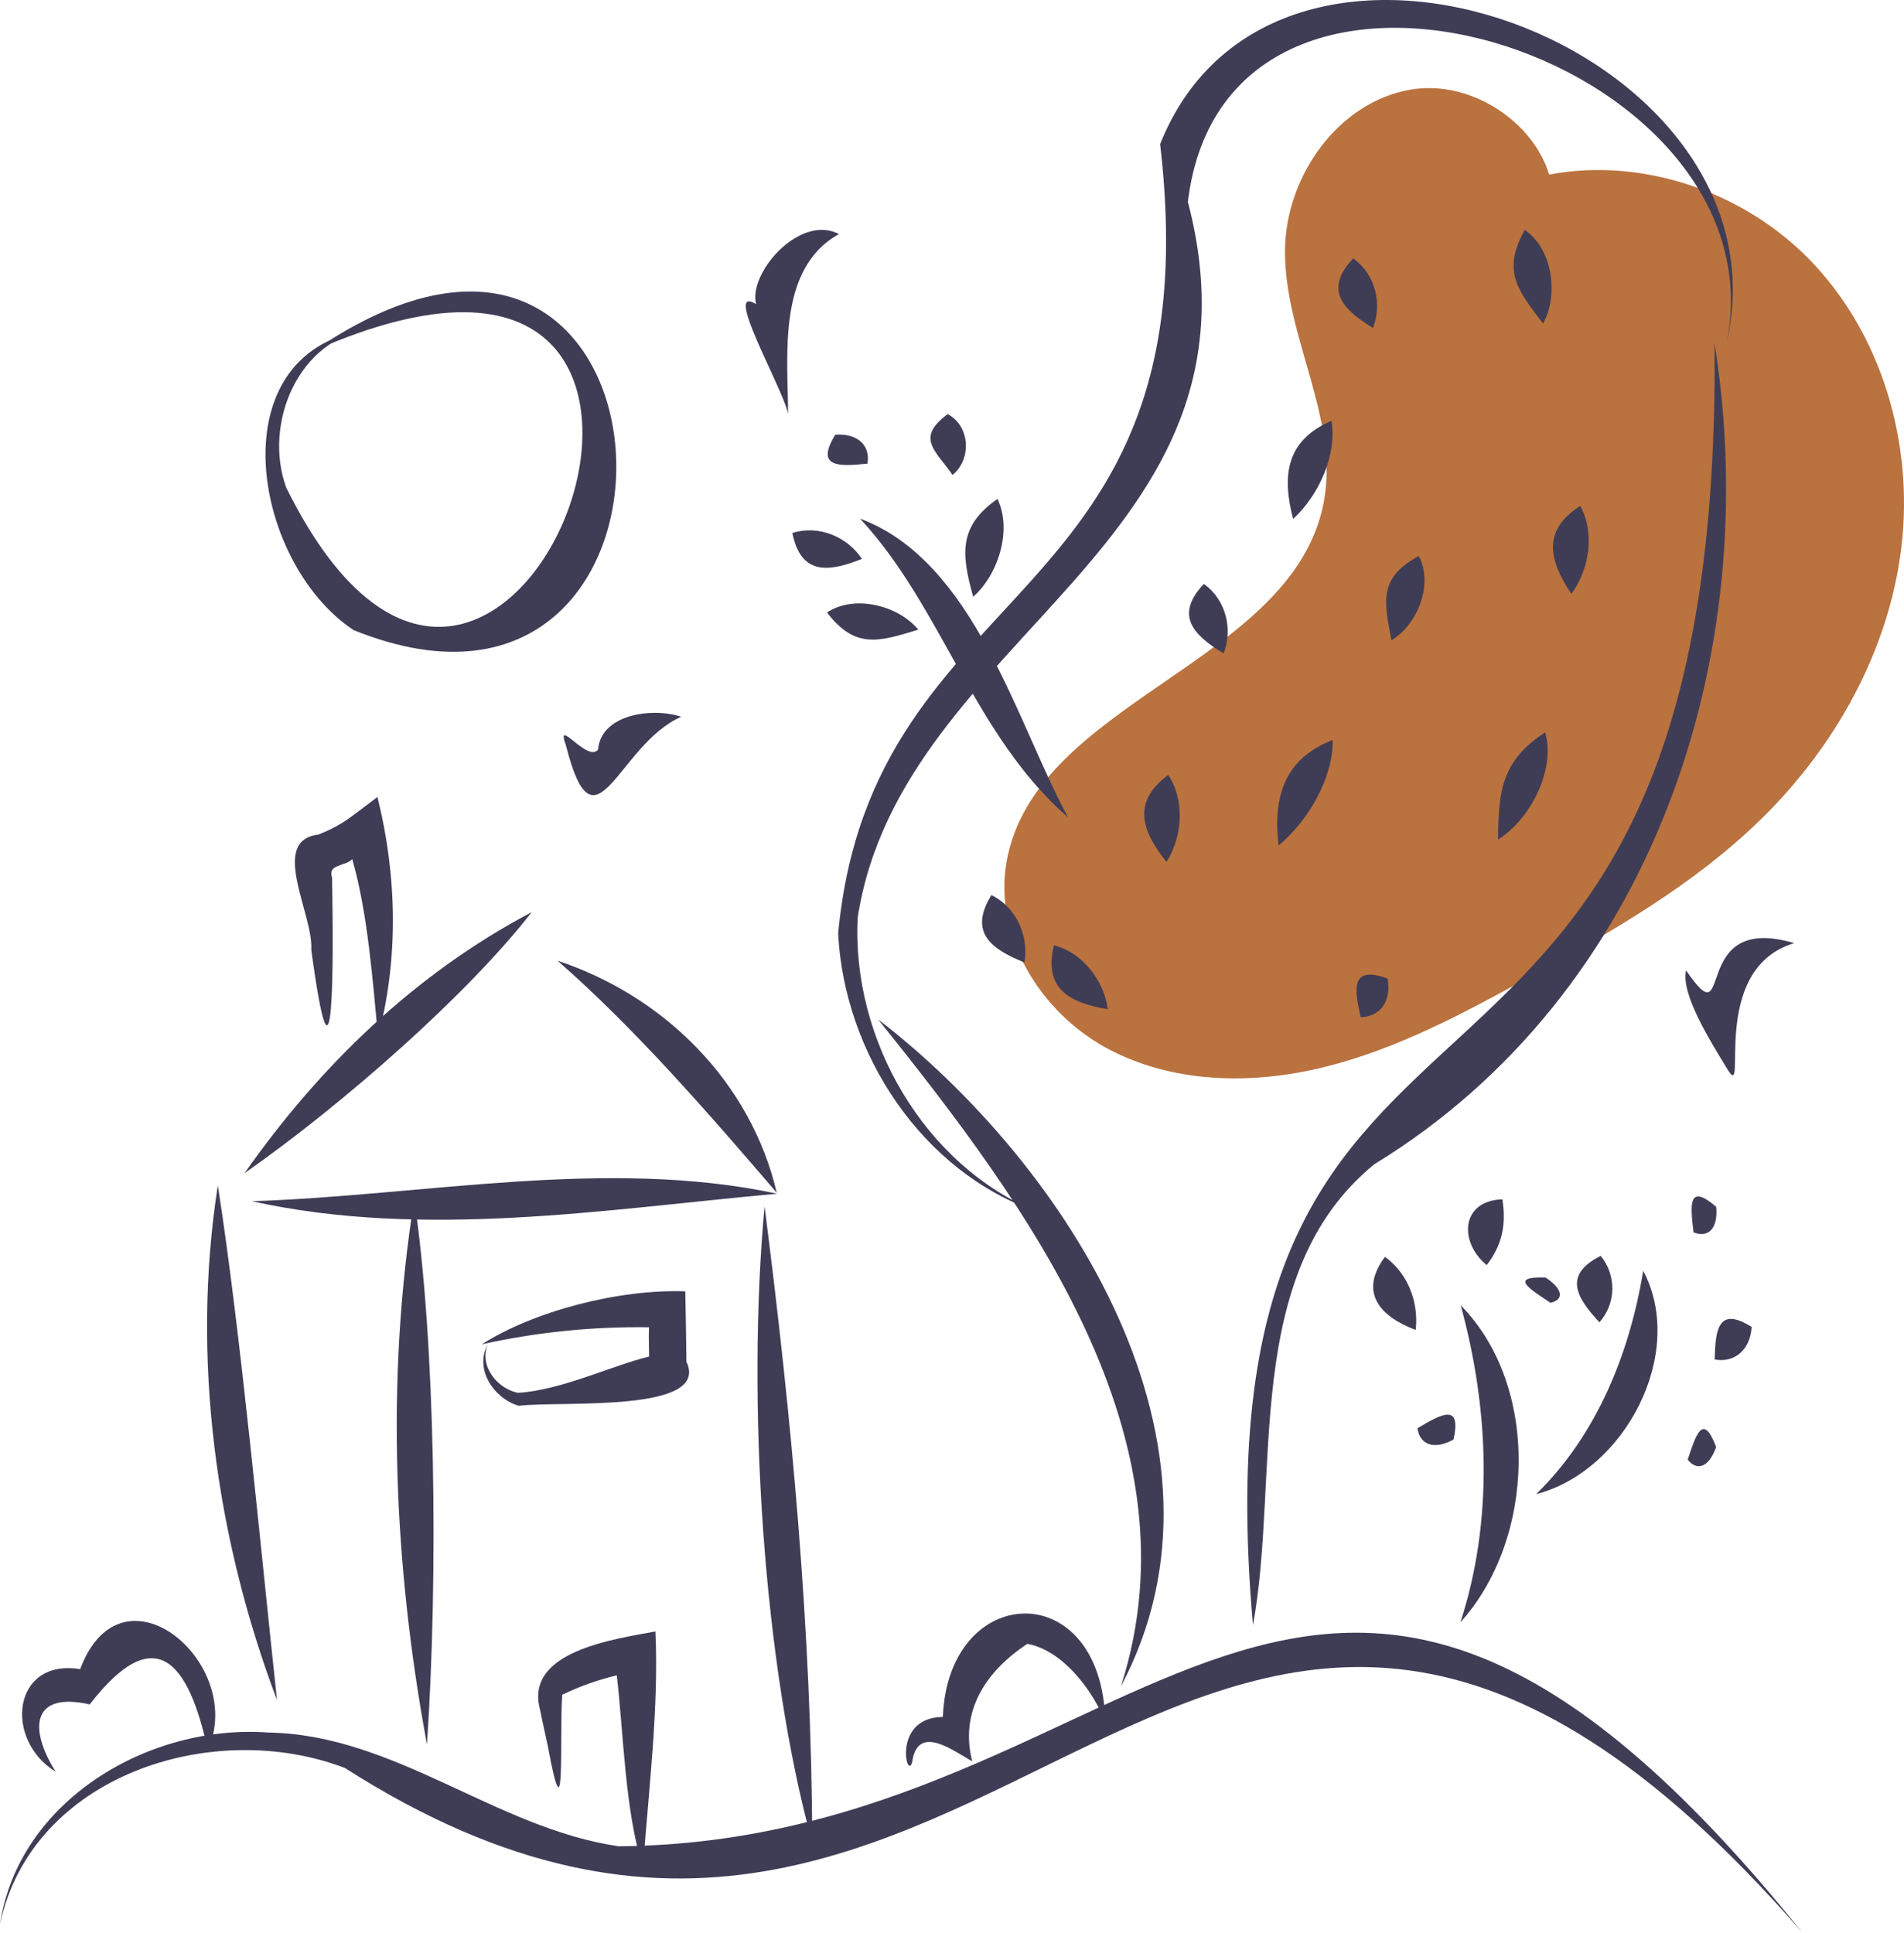 <svg width="720" height="731" viewBox="0 0 720 731" fill="none" xmlns="http://www.w3.org/2000/svg">
<g clip-path="url(#clip0_515_171)">
<path d="M587.038 81.632C591.211 54.13 561.042 29.174 533.491 33.881C505.94 38.588 486.259 66.659 485.927 94.47C485.54 126.946 506.665 158.165 500.547 190.068C488.839 251.11 391.052 264.939 380.579 326.203C375.838 353.94 393.251 382.413 417.982 396.055C442.713 409.698 473.038 410.317 500.492 403.575C527.946 396.833 553.175 383.336 577.918 369.714C608.899 352.658 640.03 334.92 665.376 310.32C693.814 282.719 714.281 246.211 719.001 206.963C723.72 167.715 711.663 125.991 683.86 97.756C656.057 69.52 612.264 56.695 574.478 68.906" fill="#BA723E"/>
<path d="M681.398 730.588C493.676 497.432 435.026 696.447 233.999 698.154C187.558 691.428 149.493 655.921 101.474 655.143C56.154 651.835 7.1 680.92 0 727.515C12.069 671.426 80.253 649.394 130.441 668.548C377.286 826.523 451.085 466.357 681.398 730.588Z" fill="#3F3D56"/>
<path d="M332.078 385.482C388.691 456.064 454.038 543.826 423.857 637.714C472.214 546.655 403.334 440.387 332.078 385.482Z" fill="#3F3D56"/>
<path d="M648.358 129.919C651.491 465.592 448.688 330.071 473.811 614.545C484.293 557.444 468.987 481.752 519.67 440.27C625.401 375.626 667.162 247.408 648.358 129.919Z" fill="#3F3D56"/>
<path d="M653.002 129.388C678.347 17.366 482.545 -55.593 438.698 54.502C459.487 232.452 329.976 215.669 316.944 352.939C319.248 398.334 348.598 443.13 392.256 458.264C349.373 440.623 321.962 392.88 324.348 346.919C341.04 239.382 483.177 206.259 449.202 76.333C463.908 -46.1 674.531 20.227 653.002 129.388Z" fill="#3F3D56"/>
<path d="M325.195 196.104C356.175 229.278 368.239 278.154 403.902 309.109C384.266 272.921 368.542 212.227 325.195 196.104Z" fill="#3F3D56"/>
<path d="M377.206 188.665C362.328 198.981 363.538 209.707 368.014 225.668C377.519 217.273 382.839 200.389 377.206 188.665Z" fill="#3F3D56"/>
<path d="M312.74 231.609C323.319 245.416 332.114 242.778 347.253 238.089C339.634 228.885 323.031 224.702 312.74 231.609Z" fill="#3F3D56"/>
<path d="M358.376 156.589C345.914 165.778 354.068 170.566 360.205 179.595C367.394 173.802 367.011 161.209 358.376 156.589Z" fill="#3F3D56"/>
<path d="M299.619 201.543C302.843 217.394 313.017 216.519 325.936 211.338C320.618 203.234 309.892 198.32 299.619 201.543Z" fill="#3F3D56"/>
<path d="M315.86 164.361C308.194 176.918 317.287 176.395 328.01 175.323C329.219 168.897 324.818 163.795 315.86 164.361Z" fill="#3F3D56"/>
<path d="M524.717 370.034C510.743 364.902 512.054 373.802 514.536 384.654C521.476 384.538 526.36 379.006 524.717 370.034Z" fill="#3F3D56"/>
<path d="M584.311 276.964C567.94 287.463 566.541 299.188 566.514 317.446C578.744 309.816 588.355 291.029 584.311 276.964Z" fill="#3F3D56"/>
<path d="M597.578 191.297C583.047 200.579 585.695 211.824 594.213 224.573C600.951 215.514 603.234 201.6 597.578 191.297Z" fill="#3F3D56"/>
<path d="M576.57 86.942C567.989 102.315 573.664 109.592 583.535 122.342C589.472 111.615 587.127 94.017 576.57 86.942Z" fill="#3F3D56"/>
<path d="M511.718 97.712C500.68 109.436 507.44 116.867 519.184 123.998C522.66 115.154 520.367 103.909 511.718 97.712Z" fill="#3F3D56"/>
<path d="M503.504 159.138C486.387 166.438 484.66 179.779 489.003 196.229C498.722 187.313 505.655 171.982 503.504 159.138Z" fill="#3F3D56"/>
<path d="M536.523 210.25C521.438 218.401 523.269 227.01 526.175 242.129C536.112 236.147 542.13 220.879 536.523 210.25Z" fill="#3F3D56"/>
<path d="M503.944 279.821C485.503 286.98 481.392 301.472 483.486 319.721C494.818 310.359 504.24 293.901 503.944 279.821Z" fill="#3F3D56"/>
<path d="M398.538 357.453C394.555 373.798 404.248 379.173 418.927 381.644C417.518 371.015 409.615 360.291 398.538 357.453Z" fill="#3F3D56"/>
<path d="M441.755 293.038C428.007 303.257 431.617 314.076 441.116 325.936C447.09 316.549 448.23 302.728 441.755 293.038Z" fill="#3F3D56"/>
<path d="M455.235 220.809C444.196 232.533 450.956 239.964 462.7 247.095C466.176 238.251 463.884 227.006 455.235 220.809Z" fill="#3F3D56"/>
<path d="M374.907 338.464C366.366 352.3 374.358 358.764 387.388 363.942C389.081 354.299 384.629 343.238 374.907 338.464Z" fill="#3F3D56"/>
<path d="M552.378 493.612C563.056 532.577 564.864 574.778 552.249 613.46C580.733 581.987 582.463 524.11 552.378 493.612Z" fill="#3F3D56"/>
<path d="M621.383 480.512C616.269 511.695 603.857 542.596 580.899 564.988C614.521 556.316 637.841 511.644 621.383 480.512Z" fill="#3F3D56"/>
<path d="M549.645 544.341C552.8 530.145 544.79 534.902 536.029 540.059C536.771 546.044 542.019 548.56 549.645 544.341Z" fill="#3F3D56"/>
<path d="M523.724 475.258C513.773 488.612 521.716 497.831 535.352 502.901C536.527 492.531 532.523 481.629 523.724 475.258Z" fill="#3F3D56"/>
<path d="M568.138 453.508C552.307 454.033 551.655 469.797 562.205 478.379C567.965 470.896 569.675 463.27 568.138 453.508Z" fill="#3F3D56"/>
<path d="M584.516 483.09C570.126 482.558 578.945 487.704 586.32 492.641C591.294 491.516 591.361 487.744 584.516 483.09Z" fill="#3F3D56"/>
<path d="M605.294 474.892C591.205 482.009 595.845 490.429 604.832 500.017C607.89 496.563 609.615 492.141 609.7 487.539C609.784 482.937 608.223 478.455 605.294 474.892V474.892Z" fill="#3F3D56"/>
<path d="M648.988 456.347C637.974 446.911 639.306 456.306 640.404 465.997C645.735 468.165 649.774 464.851 648.988 456.347Z" fill="#3F3D56"/>
<path d="M662.408 501.784C649.766 493.802 648.67 502.723 648.401 514.068C655.416 515.418 661.754 510.988 662.408 501.784Z" fill="#3F3D56"/>
<path d="M648.96 547.174C643.886 533.684 641.204 543.021 638.202 551.954C641.585 556.274 646.152 555.121 648.96 547.174Z" fill="#3F3D56"/>
<path d="M118.631 132.663C306.075 49.734 192.566 354.854 108.226 184.35C99.415 160.147 112.916 127.368 140.88 124.368C81.547 130.941 94.74 212.497 133.71 238.266C274.444 295.18 262.264 34.212 118.631 132.663Z" fill="#3F3D56"/>
<path d="M82.375 448.255C72.167 513.55 81.69 581.878 104.751 642.864C98.538 585.384 90.981 503.303 82.375 448.255Z" fill="#3F3D56"/>
<path d="M201.059 344.921C156.731 368.292 120.75 403.313 92.454 443.653C130.41 417.03 177.084 375.786 201.059 344.921Z" fill="#3F3D56"/>
<path d="M293.74 451.04C283.935 409.215 251.302 376.677 210.825 363.281C240.331 389.066 268.483 421.604 293.74 451.04Z" fill="#3F3D56"/>
<path d="M307.152 696.795C306.905 616.355 299.243 535.175 289.117 456.155C282.271 530.406 288.596 629.253 307.152 696.795Z" fill="#3F3D56"/>
<path d="M156.652 453.617C145.719 521.878 149.005 592.504 161.459 659.672C165.799 594.876 164.64 507.408 156.652 453.617Z" fill="#3F3D56"/>
<path d="M293.924 451.394C229.551 437.61 160.37 452.084 95.243 454.235C160.615 468.665 228.893 457.255 293.924 451.394Z" fill="#3F3D56"/>
<path d="M142.957 392.036C150.816 362.588 150.138 330.944 142.728 301.366C139.67 303.673 132.387 309.364 129.229 311.265C126.396 312.973 123.416 314.426 120.322 315.605C101.663 317.864 118.571 345.707 117.706 359.129C126.393 423.358 126.145 363.721 125.571 331.89C123.865 326.598 130.461 327.766 133.2 324.875C139.132 345.439 141.006 371.686 142.957 392.036Z" fill="#3F3D56"/>
<path d="M243.171 706.166C245.275 676.607 249.183 645.926 247.843 616.925C232.253 619.81 198.27 624.43 204.192 646.357C204.746 649.427 206.601 657.493 207.235 660.644C214.052 697.599 211.474 657.438 212.6 640.858C219.183 637.662 226.102 635.201 233.23 633.521C235.749 654.318 236.288 685.338 243.171 706.166Z" fill="#3F3D56"/>
<path d="M182.216 508.326C202.967 503.745 224.184 501.586 245.437 501.894C245.236 504.7 245.42 510.064 245.467 512.972C232.358 516.047 211.892 525.829 195.888 526.673C188.22 525.212 181.145 516.712 184.405 508.561C179.289 517.752 186.843 528.876 196.15 531.584C212.477 529.65 268.79 534.42 259.574 514.922C259.47 506.134 259.329 497.076 259.142 488.306C233.89 487.395 201.854 495.818 182.216 508.326Z" fill="#3F3D56"/>
<path d="M78.565 661.776C93.356 629.17 46.123 588.827 30.314 631.175C4.74 626.996 1.301 657.791 21.044 669.968C10.653 653.367 12.214 639.61 33.923 644.51C58.58 612.613 71.302 628.008 78.565 661.776Z" fill="#3F3D56"/>
<path d="M417.974 651.094C416.712 595.568 358.544 598.007 356.547 649.246C336.142 649.431 343.711 676.365 345.176 664.908C347.94 652.155 361.007 662.432 367.641 666.008C362.822 647.096 372.767 631.992 388.488 621.59C401.819 624.052 413.142 638.993 417.974 651.094Z" fill="#3F3D56"/>
<path d="M317.266 88.511C298.475 78.798 272.542 117.007 293.217 121.075C266.393 95.643 295.862 145.65 298.021 156.441C297.925 134.427 293.83 101.445 317.266 88.511Z" fill="#3F3D56"/>
<path d="M257.607 271.029C246.609 267.41 227.261 270.049 226.159 283.441C222.167 288.585 209.865 270.557 213.99 281.797C224.96 325.158 233.399 281.66 257.607 271.029Z" fill="#3F3D56"/>
<path d="M678.488 356.639C638.08 344.628 656.165 394.131 637.586 366.935C635.544 375.951 646.911 393.925 653.172 404.236C661.582 418.125 645.385 366.534 678.488 356.639Z" fill="#3F3D56"/>
</g>
<defs>
<clipPath id="clip0_515_171">
<rect width="720" height="730.588" fill="white"/>
</clipPath>
</defs>
</svg>
